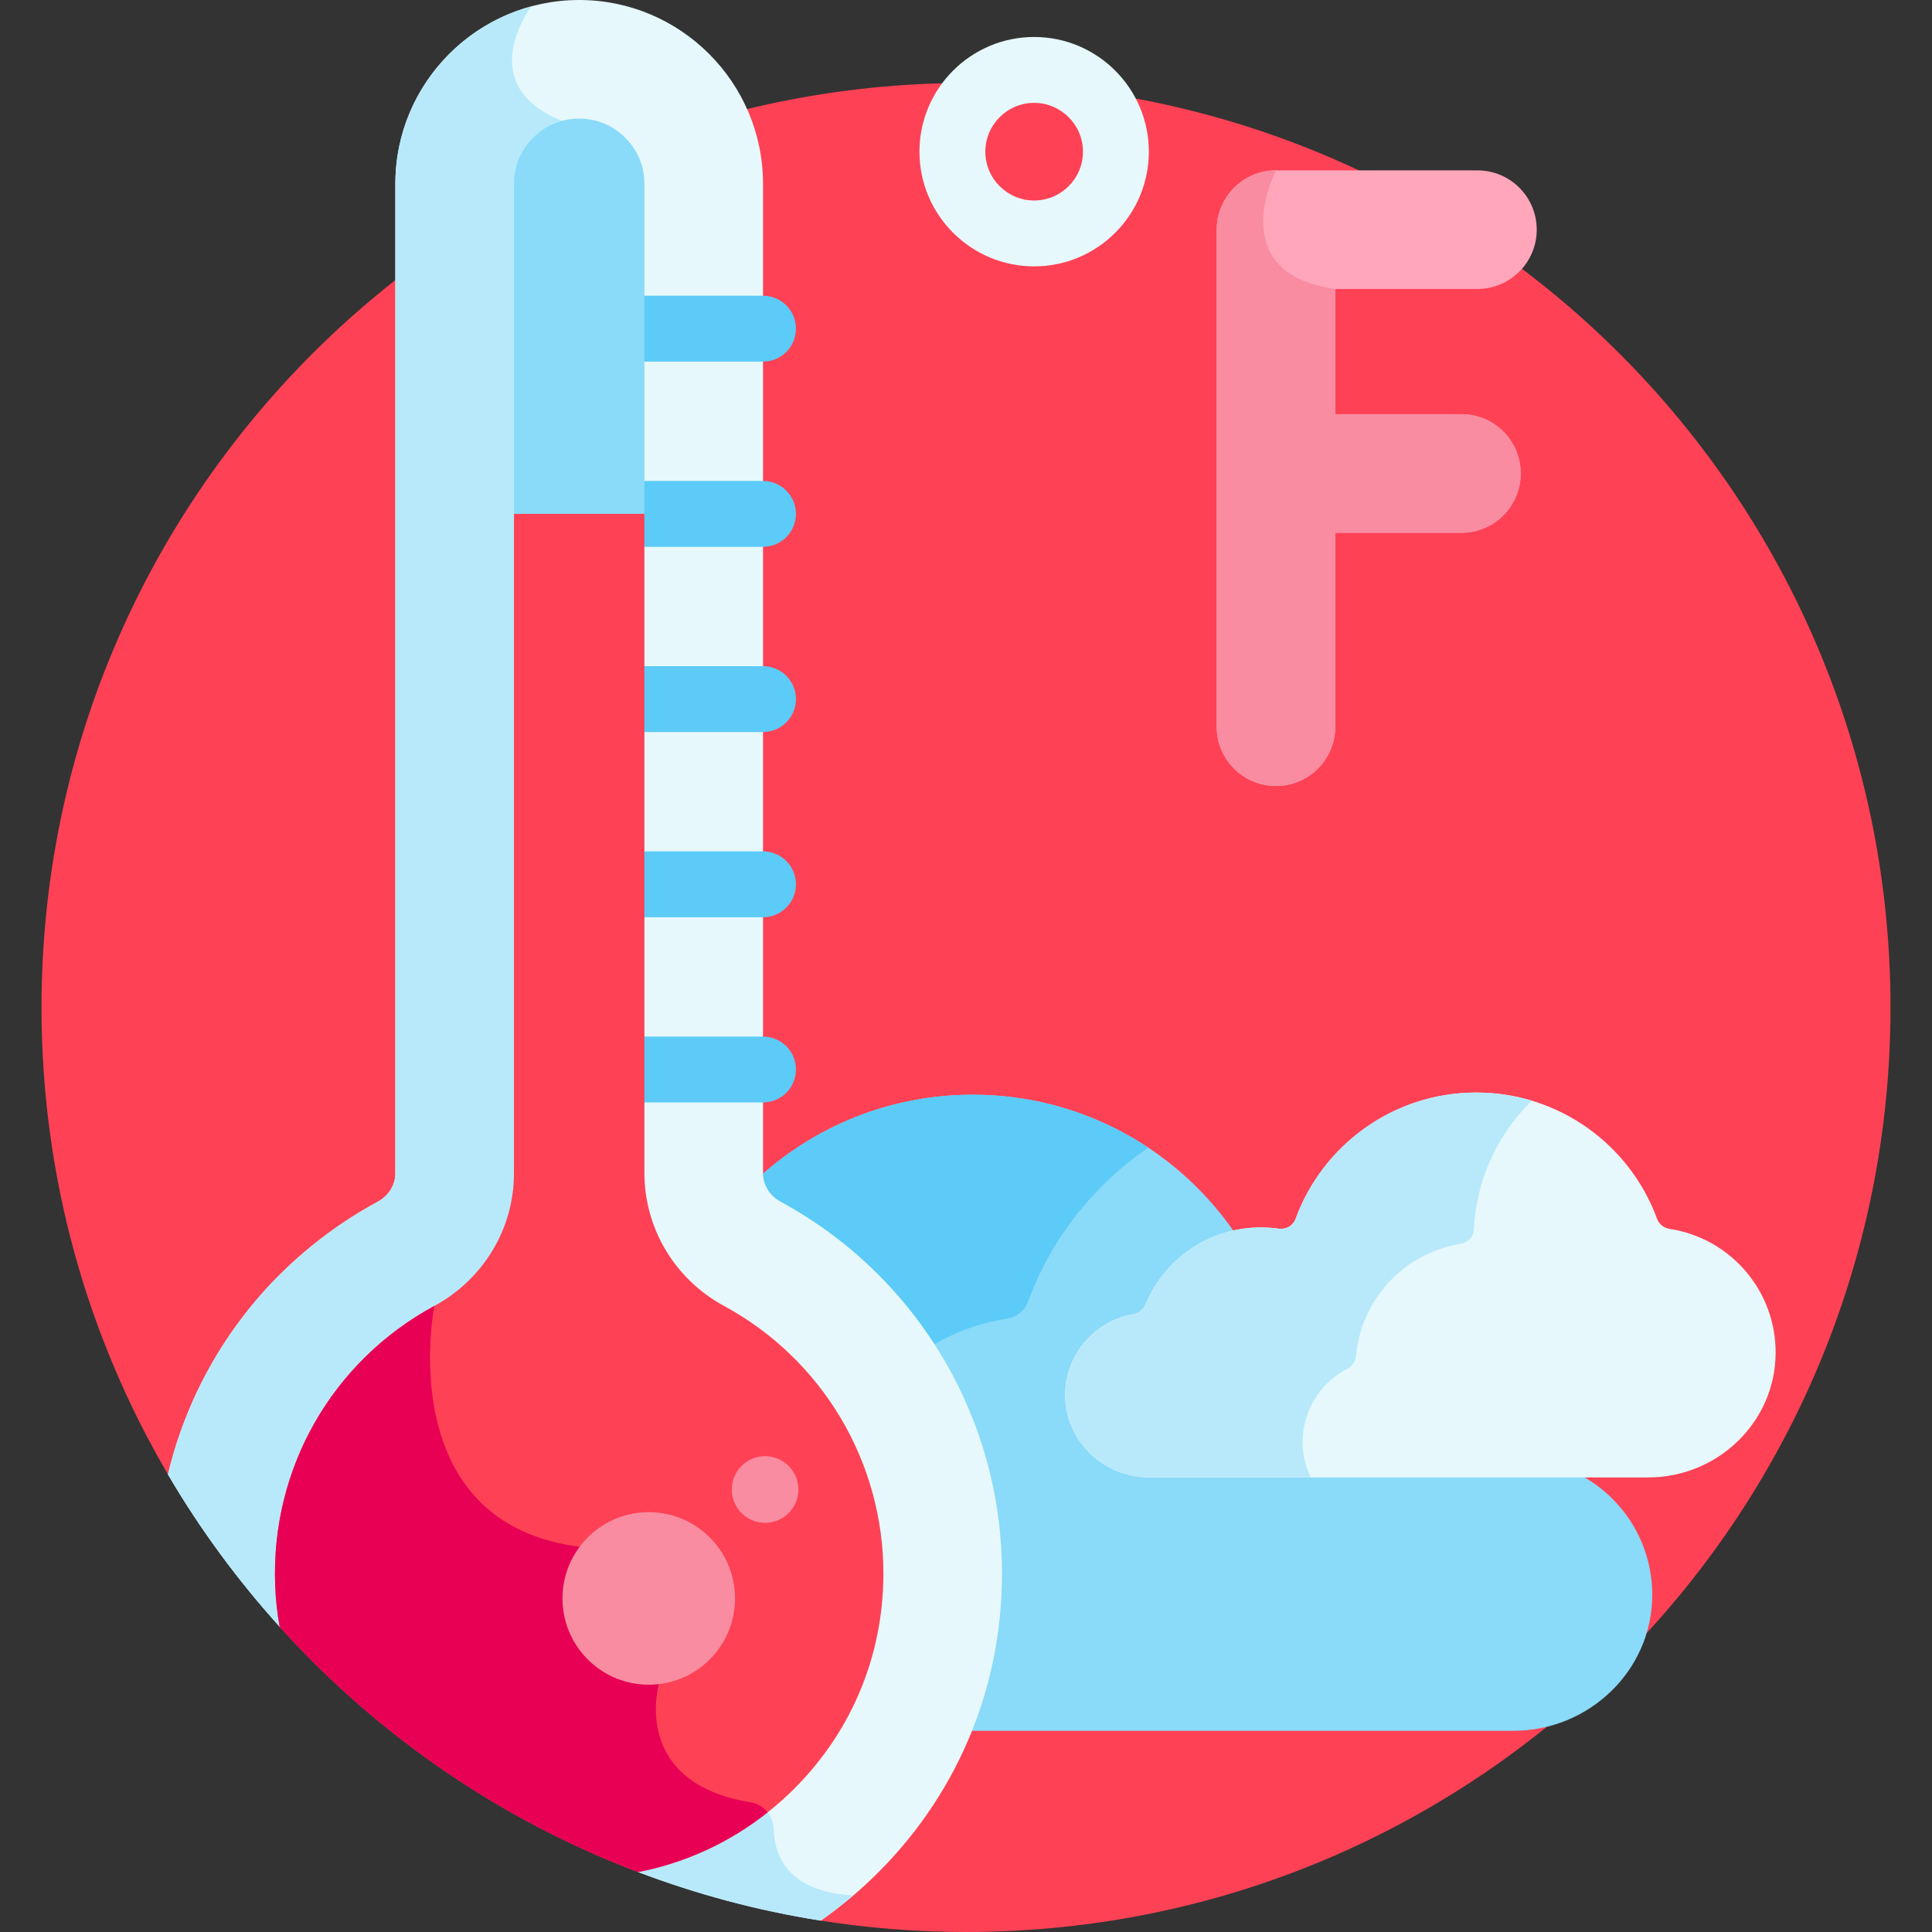 <svg id="Layer_1" enable-background="new 0 0 512 512" height="512" viewBox="0 0 512 512" width="512" xmlns="http://www.w3.org/2000/svg"><rect x="0" y="0" width="512" height="512" fill="#333333" stroke="none"/><g><g><path d="m256 22c-135.31 0-245 109.69-245 245 0 45.142 12.222 87.423 33.518 123.74l173.004 118.244c12.536 1.978 25.385 3.016 38.478 3.016 135.31 0 245-109.69 245-245s-109.69-245-245-245z" fill="#ff4155"/><path d="m416.552 389.784h-112.029c-11.261 0-20.462-8.953-20.51-19.958-.043-9.855 6.966-18.203 16.666-19.849 2.004-.34 3.678-1.691 4.478-3.614 4.068-9.781 12.639-16.663 22.732-18.699-15.107-22.635-40.859-37.554-70.116-37.554-22.069 0-42.146 8.493-57.171 22.374.512 3.124 2.467 5.903 5.378 7.48 35.661 19.326 57.815 56.508 57.815 97.034 0 14.571-2.782 28.653-8.091 41.682h145.382c19.956 0 36.696-15.902 36.784-35.858.065-14.722-8.71-27.394-21.318-33.038z" fill="#8adaf9"/><g><path d="m246.15 357.14c6.183-3.862 13.189-6.531 20.696-7.679 2.546-.389 4.689-2.077 5.577-4.494 6.138-16.722 17.416-30.956 31.908-40.817-13.335-8.867-29.338-14.039-46.557-14.039-22.069 0-42.147 8.492-57.171 22.374.512 3.124 2.467 5.903 5.378 7.48 16.614 9.003 30.292 21.886 40.169 37.175z" fill="#5ccbf7"/></g><g><path d="m274.06 70.593c-16.76 0-30.396-13.636-30.396-30.396s13.636-30.396 30.396-30.396 30.396 13.636 30.396 30.396c0 16.761-13.636 30.396-30.396 30.396zm0-43.331c-7.133 0-12.936 5.803-12.936 12.936s5.803 12.936 12.936 12.936 12.936-5.803 12.936-12.936-5.803-12.936-12.936-12.936z" fill="#e6f8fc"/></g><path d="m206.812 318.429c-2.842-1.541-4.608-4.439-4.608-7.565v-262.149c0-26.861-21.854-48.715-48.716-48.715s-48.715 21.854-48.715 48.715v262.286c0 3.04-1.78 5.894-4.645 7.448-28.545 15.483-48.344 41.807-55.612 72.292 8.512 14.516 18.492 28.062 29.707 40.47l94.822 64.877c15.472 5.876 31.685 10.247 48.475 12.896 4.571-3.201 8.943-6.762 13.075-10.683 22.535-21.378 34.945-50.251 34.945-81.303.001-41.167-22.503-78.937-58.728-98.569z" fill="#e6f8fc"/><path d="m205.04 484.751c-.094-3.543-2.618-6.553-6.117-7.121-32.044-5.203-24.289-31.44-24.289-31.44l-19.605-36.108c-51.663-5.5-39.915-64.007-39.915-64.007l-41.836-7.4c-14.134 14.42-24.066 32.371-28.761 52.065 8.512 14.516 18.492 28.062 29.707 40.47l94.822 64.877c15.472 5.876 31.685 10.247 48.475 12.896 2.955-2.069 5.817-4.306 8.594-6.676-17.564-.997-20.896-10.808-21.075-17.556z" fill="#b8e9fa"/><path d="m148.943 32.04c-23.916-9.543-8.149-30.351-8.149-30.351-20.724 5.6-36.021 24.556-36.021 47.027v262.286c0 3.04-1.78 5.894-4.645 7.448-28.545 15.483-48.344 41.807-55.612 72.292 8.512 14.516 18.492 28.062 29.707 40.47l74.718 51.122v-450.294z" fill="#b8e9fa"/><g><path d="m202.204 95.829h-31.429c-4.822 0-8.73-3.909-8.73-8.73s3.909-8.73 8.73-8.73h31.429c4.822 0 8.73 3.909 8.73 8.73s-3.909 8.73-8.73 8.73z" fill="#5ccbf7"/></g><g><path d="m202.204 144.912h-31.429c-4.822 0-8.73-3.909-8.73-8.73s3.909-8.73 8.73-8.73h31.429c4.822 0 8.73 3.909 8.73 8.73s-3.909 8.73-8.73 8.73z" fill="#5ccbf7"/></g><g><path d="m202.204 193.995h-31.429c-4.822 0-8.73-3.909-8.73-8.73s3.909-8.73 8.73-8.73h31.429c4.822 0 8.73 3.909 8.73 8.73s-3.909 8.73-8.73 8.73z" fill="#5ccbf7"/></g><g><path d="m202.204 243.078h-31.429c-4.822 0-8.73-3.909-8.73-8.73s3.909-8.73 8.73-8.73h31.429c4.822 0 8.73 3.909 8.73 8.73s-3.909 8.73-8.73 8.73z" fill="#5ccbf7"/></g><g><path d="m202.204 292.161h-31.429c-4.822 0-8.73-3.909-8.73-8.73s3.909-8.73 8.73-8.73h31.429c4.822 0 8.73 3.909 8.73 8.73s-3.909 8.73-8.73 8.73z" fill="#5ccbf7"/></g><path d="m442.487 325.671c-1.535-.235-2.828-1.253-3.363-2.71-7.16-19.507-25.899-33.425-47.889-33.425-22.013 0-40.756 13.952-47.898 33.493-.667 1.824-2.556 2.861-4.478 2.585-1.543-.221-3.12-.336-4.724-.336-13.79 0-25.605 8.43-30.59 20.415-.556 1.338-1.73 2.322-3.158 2.564-10.318 1.751-18.169 10.751-18.121 21.578.053 12.074 10.182 21.696 22.256 21.696h132.309c18.279 0 33.569-14.548 33.732-32.825.149-16.713-12.082-30.589-28.076-33.035z" fill="#e6f8fc"/><g><path d="m346.238 388.716c-3.273-10.321 1.537-21.252 10.864-25.999 1.292-.657 2.118-1.946 2.25-3.389 1.186-12.926 9.95-24.495 23.113-28.606 1.531-.478 3.071-.838 4.609-1.087 1.917-.31 3.411-1.863 3.504-3.803.618-12.95 6.185-25.17 15.376-34.13-4.661-1.403-9.6-2.166-14.719-2.166-22.013 0-40.756 13.952-47.898 33.493-.667 1.824-2.556 2.861-4.478 2.585-1.543-.221-3.12-.336-4.724-.336-13.79 0-25.604 8.43-30.59 20.415-.556 1.338-1.729 2.321-3.158 2.564-10.318 1.751-18.169 10.751-18.121 21.578.053 12.074 10.182 21.696 22.256 21.696h42.837c-.431-.899-.811-1.836-1.121-2.815z" fill="#b8e9fa"/></g><path d="m153.489 31.429c-9.532 0-17.287 7.755-17.287 17.286v89.467h34.573v-89.467c0-9.531-7.755-17.286-17.286-17.286z" fill="#8adaf9"/><path d="m191.837 346.061c-12.991-7.04-21.062-20.527-21.062-35.197v-174.682h-34.573v174.819c0 14.578-8.08 28.017-21.088 35.074-27.122 14.711-43.29 43.017-42.197 73.87.135 3.799.545 7.536 1.202 11.193 25.822 28.595 58.293 51.06 94.974 64.981 14.861-2.891 28.593-9.918 39.873-20.619 16.216-15.384 25.146-36.16 25.146-58.502 0-29.624-16.198-56.805-42.275-70.937z" fill="#ff4155"/><path d="m72.917 419.945c.135 3.799.545 7.536 1.202 11.193 25.822 28.595 58.293 51.06 94.974 64.981 12.51-2.434 24.213-7.809 34.334-15.829-1.089-1.378-2.659-2.361-4.504-2.66-32.044-5.203-24.289-31.44-24.289-31.44l-19.605-36.108c-51.663-5.5-39.915-64.007-39.915-64.007-27.122 14.711-43.29 43.016-42.197 73.87z" fill="#e80054"/><g fill="#f98ca1"><ellipse cx="171.801" cy="423.511" rx="22.856" ry="22.856" transform="matrix(1 -.024 .024 1 -10.04 4.213)"/><path d="m211.52 393.639c.605 4.84-2.829 9.254-7.669 9.858s-9.254-2.829-9.858-7.669 2.829-9.254 7.669-9.858 9.254 2.829 9.858 7.669z"/></g></g><path d="m387.294 109.76h-33.431v-33.183h37.672c8.679 0 15.714-7.035 15.714-15.714s-7.035-15.714-15.714-15.714h-53.387c-8.679 0-15.714 7.035-15.714 15.714v131.719c0 8.679 7.035 15.714 15.714 15.714s15.714-7.035 15.714-15.714v-51.393h33.431c8.679 0 15.714-7.035 15.714-15.714.001-8.679-7.034-15.715-15.713-15.715z" fill="#ffa6bb"/><path d="m322.434 60.863v131.719c0 8.679 7.035 15.714 15.714 15.714s15.714-7.035 15.714-15.714v-51.393h33.431c8.679 0 15.714-7.035 15.714-15.714s-7.036-15.714-15.714-15.714h-33.431v-33.184c-29.996-4.172-15.714-31.429-15.714-31.429-8.678 0-15.714 7.036-15.714 15.715z" fill="#f98ca1"/></g></svg>
